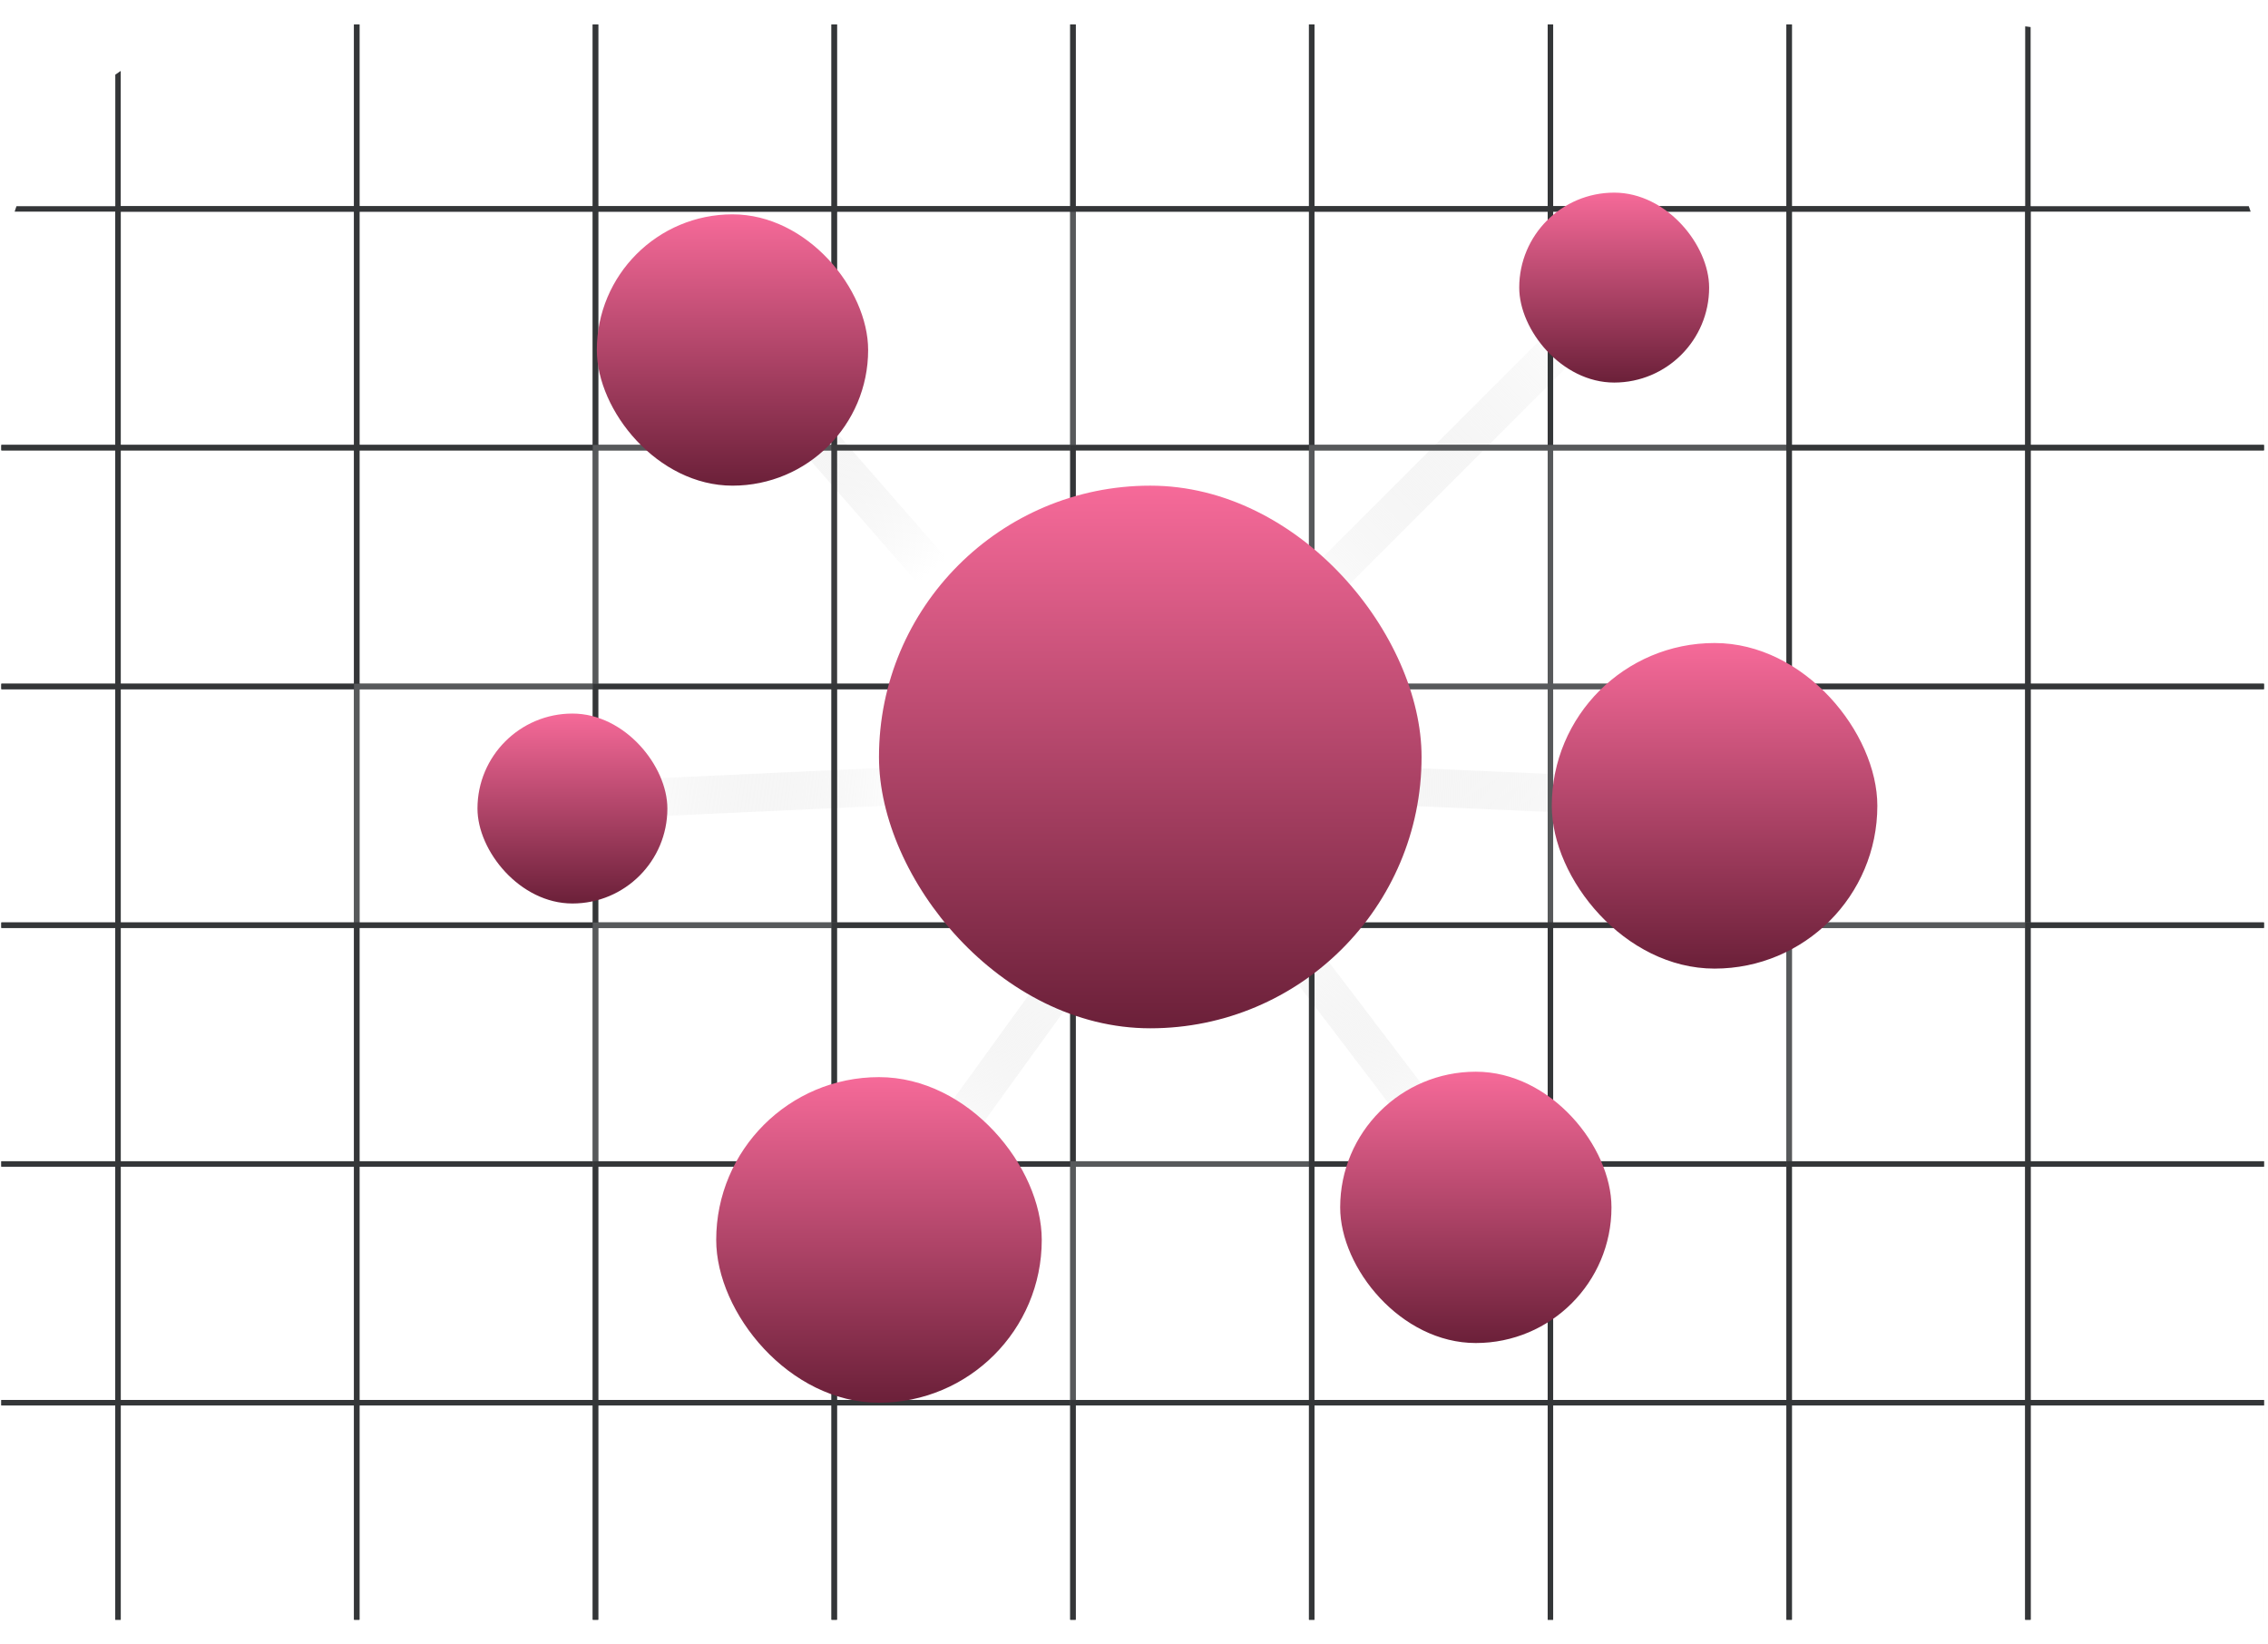 <svg width="418" height="303" viewBox="0 0 418 303" fill="none" xmlns="http://www.w3.org/2000/svg">
  <g filter="url(#filter0_d_1995_407)">
    <g clip-path="url(#clip0_1995_407)">
      <rect
        x="201.866"
        y="162.409"
        width="7"
        height="57.264"
        transform="rotate(35.885 201.866 162.409)"
        fill="url(#paint0_linear_1995_407)"
      />
      <rect
        x="230"
        y="165.237"
        width="7"
        height="57.264"
        transform="rotate(-37.251 230 165.237)"
        fill="url(#paint1_linear_1995_407)"
      />
      <rect
        x="169.106"
        y="137.207"
        width="7"
        height="57.264"
        transform="rotate(87.365 169.106 137.207)"
        fill="url(#paint2_linear_1995_407)"
      />
      <rect
        x="174.422"
        y="98.881"
        width="7"
        height="57.264"
        transform="rotate(138.845 174.422 98.881)"
        fill="url(#paint3_linear_1995_407)"
      />
      <rect
        x="237.773"
        y="114.618"
        width="7"
        height="82.969"
        transform="rotate(-135 237.773 114.618)"
        fill="url(#paint4_linear_1995_407)"
      />
      <rect
        x="225"
        y="142.993"
        width="7"
        height="82.969"
        transform="rotate(-87.506 225 142.993)"
        fill="url(#paint5_linear_1995_407)"
      />
      <rect x="21.75" y="34.5" width="44" height="44" stroke="#343638" />
      <rect x="21.75" y="78.5" width="44" height="44" stroke="#343638" />
      <rect x="21.75" y="122.5" width="44" height="44" stroke="#343638" />
      <rect x="65.75" y="34.5" width="44" height="44" stroke="#343638" />
      <rect x="-22.25" y="34.5" width="44" height="44" stroke="#343638" />
      <rect x="-22.25" y="78.5" width="44" height="44" stroke="#343638" />
      <rect x="-22.25" y="122.5" width="44" height="44" stroke="#343638" />
      <rect x="65.75" y="78.5" width="44" height="44" stroke="#343638" />
      <rect x="65.75" y="122.5" width="44" height="44" stroke="#57595B" />
      <rect x="109.75" y="34.5" width="44" height="44" stroke="#343638" />
      <rect x="109.75" y="78.5" width="44" height="44" stroke="#57595B" />
      <rect x="109.75" y="122.5" width="44" height="44" stroke="#343638" />
      <rect x="153.75" y="34.5" width="44" height="44" stroke="#343638" />
      <rect x="153.75" y="78.5" width="44" height="44" stroke="#3A3B3D" />
      <rect x="153.75" y="122.5" width="44" height="44" stroke="#343638" />
      <rect x="197.75" y="34.5" width="44" height="44" stroke="#57595B" />
      <rect x="197.75" y="78.5" width="44" height="44" stroke="#343638" />
      <rect x="197.75" y="122.5" width="44" height="44" stroke="#343638" />
      <rect x="241.75" y="34.5" width="44" height="44" stroke="#343638" />
      <rect x="241.75" y="78.5" width="44" height="44" stroke="#57595B" />
      <rect x="241.75" y="122.5" width="44" height="44" stroke="#57595B" />
      <rect x="285.75" y="34.5" width="44" height="44" stroke="#343638" />
      <rect x="285.75" y="78.5" width="44" height="44" stroke="#57595B" />
      <rect x="285.75" y="122.5" width="44" height="44" stroke="#57595B" />
      <rect x="329.75" y="34.5" width="44" height="44" stroke="#343638" />
      <rect x="373.75" y="34.5" width="44" height="44" stroke="#343638" />
      <rect x="21.75" y="-9.5" width="44" height="44" stroke="#343638" />
      <rect x="65.75" y="-9.5" width="44" height="44" stroke="#343638" />
      <rect x="109.75" y="-9.5" width="44" height="44" stroke="#343638" />
      <rect x="153.75" y="-9.5" width="44" height="44" stroke="#343638" />
      <rect x="197.75" y="-9.5" width="44" height="44" stroke="#343638" />
      <rect x="241.75" y="-9.5" width="44" height="44" stroke="#343638" />
      <rect x="285.75" y="-9.5" width="44" height="44" stroke="#343638" />
      <rect x="329.75" y="-9.5" width="44" height="44" stroke="#343638" />
      <rect x="329.75" y="78.5" width="44" height="44" stroke="#343638" />
      <rect x="373.75" y="78.5" width="44" height="44" stroke="#343638" />
      <rect x="329.75" y="122.5" width="44" height="44" stroke="#343638" />
      <rect x="373.75" y="122.5" width="44" height="44" stroke="#343638" />
      <rect x="21.75" y="166.5" width="44" height="44" stroke="#343638" />
      <rect x="21.75" y="210.5" width="44" height="44" stroke="#343638" />
      <rect x="21.75" y="254.5" width="44" height="44" stroke="#343638" />
      <rect x="-22.25" y="166.5" width="44" height="44" stroke="#343638" />
      <rect x="-22.25" y="210.5" width="44" height="44" stroke="#343638" />
      <rect x="-22.25" y="254.5" width="44" height="44" stroke="#343638" />
      <rect x="65.75" y="166.5" width="44" height="44" stroke="#343638" />
      <rect x="65.75" y="210.5" width="44" height="44" stroke="#343638" />
      <rect x="65.75" y="254.5" width="44" height="44" stroke="#343638" />
      <rect x="109.75" y="166.5" width="44" height="44" stroke="#57595B" />
      <rect x="109.75" y="210.5" width="44" height="44" stroke="#343638" />
      <rect x="109.75" y="254.5" width="44" height="44" stroke="#343638" />
      <rect x="153.75" y="166.5" width="44" height="44" stroke="#343638" />
      <rect x="153.75" y="210.5" width="44" height="44" stroke="#343638" />
      <rect x="153.75" y="254.5" width="44" height="44" stroke="#343638" />
      <rect x="197.75" y="166.5" width="44" height="44" stroke="#343638" />
      <rect x="197.75" y="210.5" width="44" height="44" stroke="#57595B" />
      <rect x="197.75" y="254.5" width="44" height="44" stroke="#343638" />
      <rect x="241.75" y="166.5" width="44" height="44" stroke="#343638" />
      <rect x="241.75" y="210.5" width="44" height="44" stroke="#343638" />
      <rect x="241.75" y="254.5" width="44" height="44" stroke="#343638" />
      <rect x="285.75" y="166.5" width="44" height="44" stroke="#343638" />
      <rect x="285.75" y="210.5" width="44" height="44" stroke="#343638" />
      <rect x="285.75" y="254.5" width="44" height="44" stroke="#343638" />
      <rect x="329.75" y="166.5" width="44" height="44" stroke="#57595B" />
      <rect x="329.75" y="210.5" width="44" height="44" stroke="#343638" />
      <rect x="329.75" y="254.5" width="44" height="44" stroke="#343638" />
      <rect x="373.75" y="166.5" width="44" height="44" stroke="#343638" />
      <rect x="373.75" y="210.5" width="44" height="44" stroke="#343638" />
      <rect x="373.75" y="254.5" width="44" height="44" stroke="#343638" />
      <g filter="url(#filter1_d_1995_407)">
        <rect x="162" y="85.5" width="100" height="100" rx="50" fill="url(#paint6_linear_1995_407)" />
      </g>
      <rect x="110" y="35.5" width="50" height="50" rx="25" fill="url(#paint7_linear_1995_407)" />
      <g filter="url(#filter2_d_1995_407)">
        <rect x="280" y="31.5" width="35" height="35" rx="17.5" fill="url(#paint8_linear_1995_407)" />
      </g>
      <g filter="url(#filter3_d_1995_407)">
        <rect x="88" y="127.5" width="35" height="35" rx="17.5" fill="url(#paint9_linear_1995_407)" />
      </g>
      <rect x="286" y="114.5" width="60" height="60" rx="30" fill="url(#paint10_linear_1995_407)" />
      <g filter="url(#filter4_d_1995_407)">
        <rect x="247" y="193.5" width="50" height="50" rx="25" fill="url(#paint11_linear_1995_407)" />
      </g>
      <rect x="132" y="194.5" width="60" height="60" rx="30" fill="url(#paint12_linear_1995_407)" />
    </g>
  </g>
  <defs>
    <filter
      id="filter0_d_1995_407"
      x="-3.75"
      y="0.5"
      width="425"
      height="302"
      filterUnits="userSpaceOnUse"
      color-interpolation-filters="sRGB"
    >
      <feFlood flood-opacity="0" result="BackgroundImageFix" />
      <feColorMatrix
        in="SourceAlpha"
        type="matrix"
        values="0 0 0 0 0 0 0 0 0 0 0 0 0 0 0 0 0 0 127 0"
        result="hardAlpha"
      />
      <feOffset dy="4" />
      <feGaussianBlur stdDeviation="2" />
      <feComposite in2="hardAlpha" operator="out" />
      <feColorMatrix type="matrix" values="0 0 0 0 0 0 0 0 0 0 0 0 0 0 0 0 0 0 0.25 0" />
      <feBlend mode="normal" in2="BackgroundImageFix" result="effect1_dropShadow_1995_407" />
      <feBlend mode="normal" in="SourceGraphic" in2="effect1_dropShadow_1995_407" result="shape" />
    </filter>
    <filter
      id="filter1_d_1995_407"
      x="145.7"
      y="69.2"
      width="132.6"
      height="132.6"
      filterUnits="userSpaceOnUse"
      color-interpolation-filters="sRGB"
    >
      <feFlood flood-opacity="0" result="BackgroundImageFix" />
      <feColorMatrix
        in="SourceAlpha"
        type="matrix"
        values="0 0 0 0 0 0 0 0 0 0 0 0 0 0 0 0 0 0 127 0"
        result="hardAlpha"
      />
      <feMorphology radius="8" operator="dilate" in="SourceAlpha" result="effect1_dropShadow_1995_407" />
      <feOffset />
      <feGaussianBlur stdDeviation="4.15" />
      <feComposite in2="hardAlpha" operator="out" />
      <feColorMatrix type="matrix" values="0 0 0 0 0.965 0 0 0 0 0.416 0 0 0 0 0.6 0 0 0 0.25 0" />
      <feBlend mode="normal" in2="BackgroundImageFix" result="effect1_dropShadow_1995_407" />
      <feBlend mode="normal" in="SourceGraphic" in2="effect1_dropShadow_1995_407" result="shape" />
    </filter>
    <filter
      id="filter2_d_1995_407"
      x="265"
      y="16.5"
      width="65"
      height="65"
      filterUnits="userSpaceOnUse"
      color-interpolation-filters="sRGB"
    >
      <feFlood flood-opacity="0" result="BackgroundImageFix" />
      <feColorMatrix
        in="SourceAlpha"
        type="matrix"
        values="0 0 0 0 0 0 0 0 0 0 0 0 0 0 0 0 0 0 127 0"
        result="hardAlpha"
      />
      <feMorphology radius="8" operator="dilate" in="SourceAlpha" result="effect1_dropShadow_1995_407" />
      <feOffset />
      <feGaussianBlur stdDeviation="3.5" />
      <feComposite in2="hardAlpha" operator="out" />
      <feColorMatrix type="matrix" values="0 0 0 0 0.965 0 0 0 0 0.416 0 0 0 0 0.6 0 0 0 0.25 0" />
      <feBlend mode="normal" in2="BackgroundImageFix" result="effect1_dropShadow_1995_407" />
      <feBlend mode="normal" in="SourceGraphic" in2="effect1_dropShadow_1995_407" result="shape" />
    </filter>
    <filter
      id="filter3_d_1995_407"
      x="78"
      y="117.5"
      width="55"
      height="55"
      filterUnits="userSpaceOnUse"
      color-interpolation-filters="sRGB"
    >
      <feFlood flood-opacity="0" result="BackgroundImageFix" />
      <feColorMatrix
        in="SourceAlpha"
        type="matrix"
        values="0 0 0 0 0 0 0 0 0 0 0 0 0 0 0 0 0 0 127 0"
        result="hardAlpha"
      />
      <feMorphology radius="6" operator="dilate" in="SourceAlpha" result="effect1_dropShadow_1995_407" />
      <feOffset />
      <feGaussianBlur stdDeviation="2" />
      <feComposite in2="hardAlpha" operator="out" />
      <feColorMatrix type="matrix" values="0 0 0 0 0.965 0 0 0 0 0.416 0 0 0 0 0.6 0 0 0 0.25 0" />
      <feBlend mode="normal" in2="BackgroundImageFix" result="effect1_dropShadow_1995_407" />
      <feBlend mode="normal" in="SourceGraphic" in2="effect1_dropShadow_1995_407" result="shape" />
    </filter>
    <filter
      id="filter4_d_1995_407"
      x="237"
      y="183.5"
      width="70"
      height="70"
      filterUnits="userSpaceOnUse"
      color-interpolation-filters="sRGB"
    >
      <feFlood flood-opacity="0" result="BackgroundImageFix" />
      <feColorMatrix
        in="SourceAlpha"
        type="matrix"
        values="0 0 0 0 0 0 0 0 0 0 0 0 0 0 0 0 0 0 127 0"
        result="hardAlpha"
      />
      <feMorphology radius="6" operator="dilate" in="SourceAlpha" result="effect1_dropShadow_1995_407" />
      <feOffset />
      <feGaussianBlur stdDeviation="2" />
      <feComposite in2="hardAlpha" operator="out" />
      <feColorMatrix type="matrix" values="0 0 0 0 0.965 0 0 0 0 0.416 0 0 0 0 0.6 0 0 0 0.25 0" />
      <feBlend mode="normal" in2="BackgroundImageFix" result="effect1_dropShadow_1995_407" />
      <feBlend mode="normal" in="SourceGraphic" in2="effect1_dropShadow_1995_407" result="shape" />
    </filter>
    <linearGradient
      id="paint0_linear_1995_407"
      x1="205.366"
      y1="162.409"
      x2="205.366"
      y2="219.673"
      gradientUnits="userSpaceOnUse"
    >
      <stop stop-color="#D9D9D9" stop-opacity="0" />
      <stop offset="1" stop-color="white" />
    </linearGradient>
    <linearGradient
      id="paint1_linear_1995_407"
      x1="233.5"
      y1="165.237"
      x2="233.5"
      y2="222.501"
      gradientUnits="userSpaceOnUse"
    >
      <stop stop-color="#D9D9D9" stop-opacity="0" />
      <stop offset="1" stop-color="white" />
    </linearGradient>
    <linearGradient
      id="paint2_linear_1995_407"
      x1="172.606"
      y1="137.207"
      x2="172.606"
      y2="194.471"
      gradientUnits="userSpaceOnUse"
    >
      <stop stop-color="#D9D9D9" stop-opacity="0" />
      <stop offset="1" stop-color="white" />
    </linearGradient>
    <linearGradient
      id="paint3_linear_1995_407"
      x1="177.922"
      y1="98.881"
      x2="177.922"
      y2="156.144"
      gradientUnits="userSpaceOnUse"
    >
      <stop stop-color="#D9D9D9" stop-opacity="0" />
      <stop offset="1" stop-color="white" />
    </linearGradient>
    <linearGradient
      id="paint4_linear_1995_407"
      x1="241.273"
      y1="114.618"
      x2="241.273"
      y2="197.587"
      gradientUnits="userSpaceOnUse"
    >
      <stop stop-color="#D9D9D9" stop-opacity="0" />
      <stop offset="1" stop-color="white" />
    </linearGradient>
    <linearGradient
      id="paint5_linear_1995_407"
      x1="228.5"
      y1="142.993"
      x2="228.5"
      y2="225.962"
      gradientUnits="userSpaceOnUse"
    >
      <stop stop-color="#D9D9D9" stop-opacity="0" />
      <stop offset="1" stop-color="white" />
    </linearGradient>
    <linearGradient id="paint6_linear_1995_407" x1="212" y1="85.5" x2="212" y2="185.5" gradientUnits="userSpaceOnUse">
      <stop stop-color="#F66A99" />
      <stop offset="1" stop-color="#6B2039" />
    </linearGradient>
    <linearGradient id="paint7_linear_1995_407" x1="135" y1="35.5" x2="135" y2="85.5" gradientUnits="userSpaceOnUse">
      <stop stop-color="#F66A99" />
      <stop offset="1" stop-color="#6B2039" />
    </linearGradient>
    <linearGradient
      id="paint8_linear_1995_407"
      x1="297.5"
      y1="31.5"
      x2="297.5"
      y2="66.5"
      gradientUnits="userSpaceOnUse"
    >
      <stop stop-color="#F66A99" />
      <stop offset="1" stop-color="#6B2039" />
    </linearGradient>
    <linearGradient
      id="paint9_linear_1995_407"
      x1="105.5"
      y1="127.5"
      x2="105.5"
      y2="162.5"
      gradientUnits="userSpaceOnUse"
    >
      <stop stop-color="#F66A99" />
      <stop offset="1" stop-color="#6B2039" />
    </linearGradient>
    <linearGradient id="paint10_linear_1995_407" x1="316" y1="114.5" x2="316" y2="174.5" gradientUnits="userSpaceOnUse">
      <stop stop-color="#F66A99" />
      <stop offset="1" stop-color="#6B2039" />
    </linearGradient>
    <linearGradient id="paint11_linear_1995_407" x1="272" y1="193.5" x2="272" y2="243.5" gradientUnits="userSpaceOnUse">
      <stop stop-color="#F66A99" />
      <stop offset="1" stop-color="#6B2039" />
    </linearGradient>
    <linearGradient id="paint12_linear_1995_407" x1="162" y1="194.5" x2="162" y2="254.5" gradientUnits="userSpaceOnUse">
      <stop stop-color="#F66A99" />
      <stop offset="1" stop-color="#6B2039" />
    </linearGradient>
    <clipPath id="clip0_1995_407">
      <path
        d="M0.25 50.5C0.25 22.886 22.636 0.5 50.25 0.5H367.25C394.864 0.5 417.25 22.886 417.25 50.5V294.5H0.25V50.5Z"
        fill="white"
      />
    </clipPath>
  </defs>
</svg>
